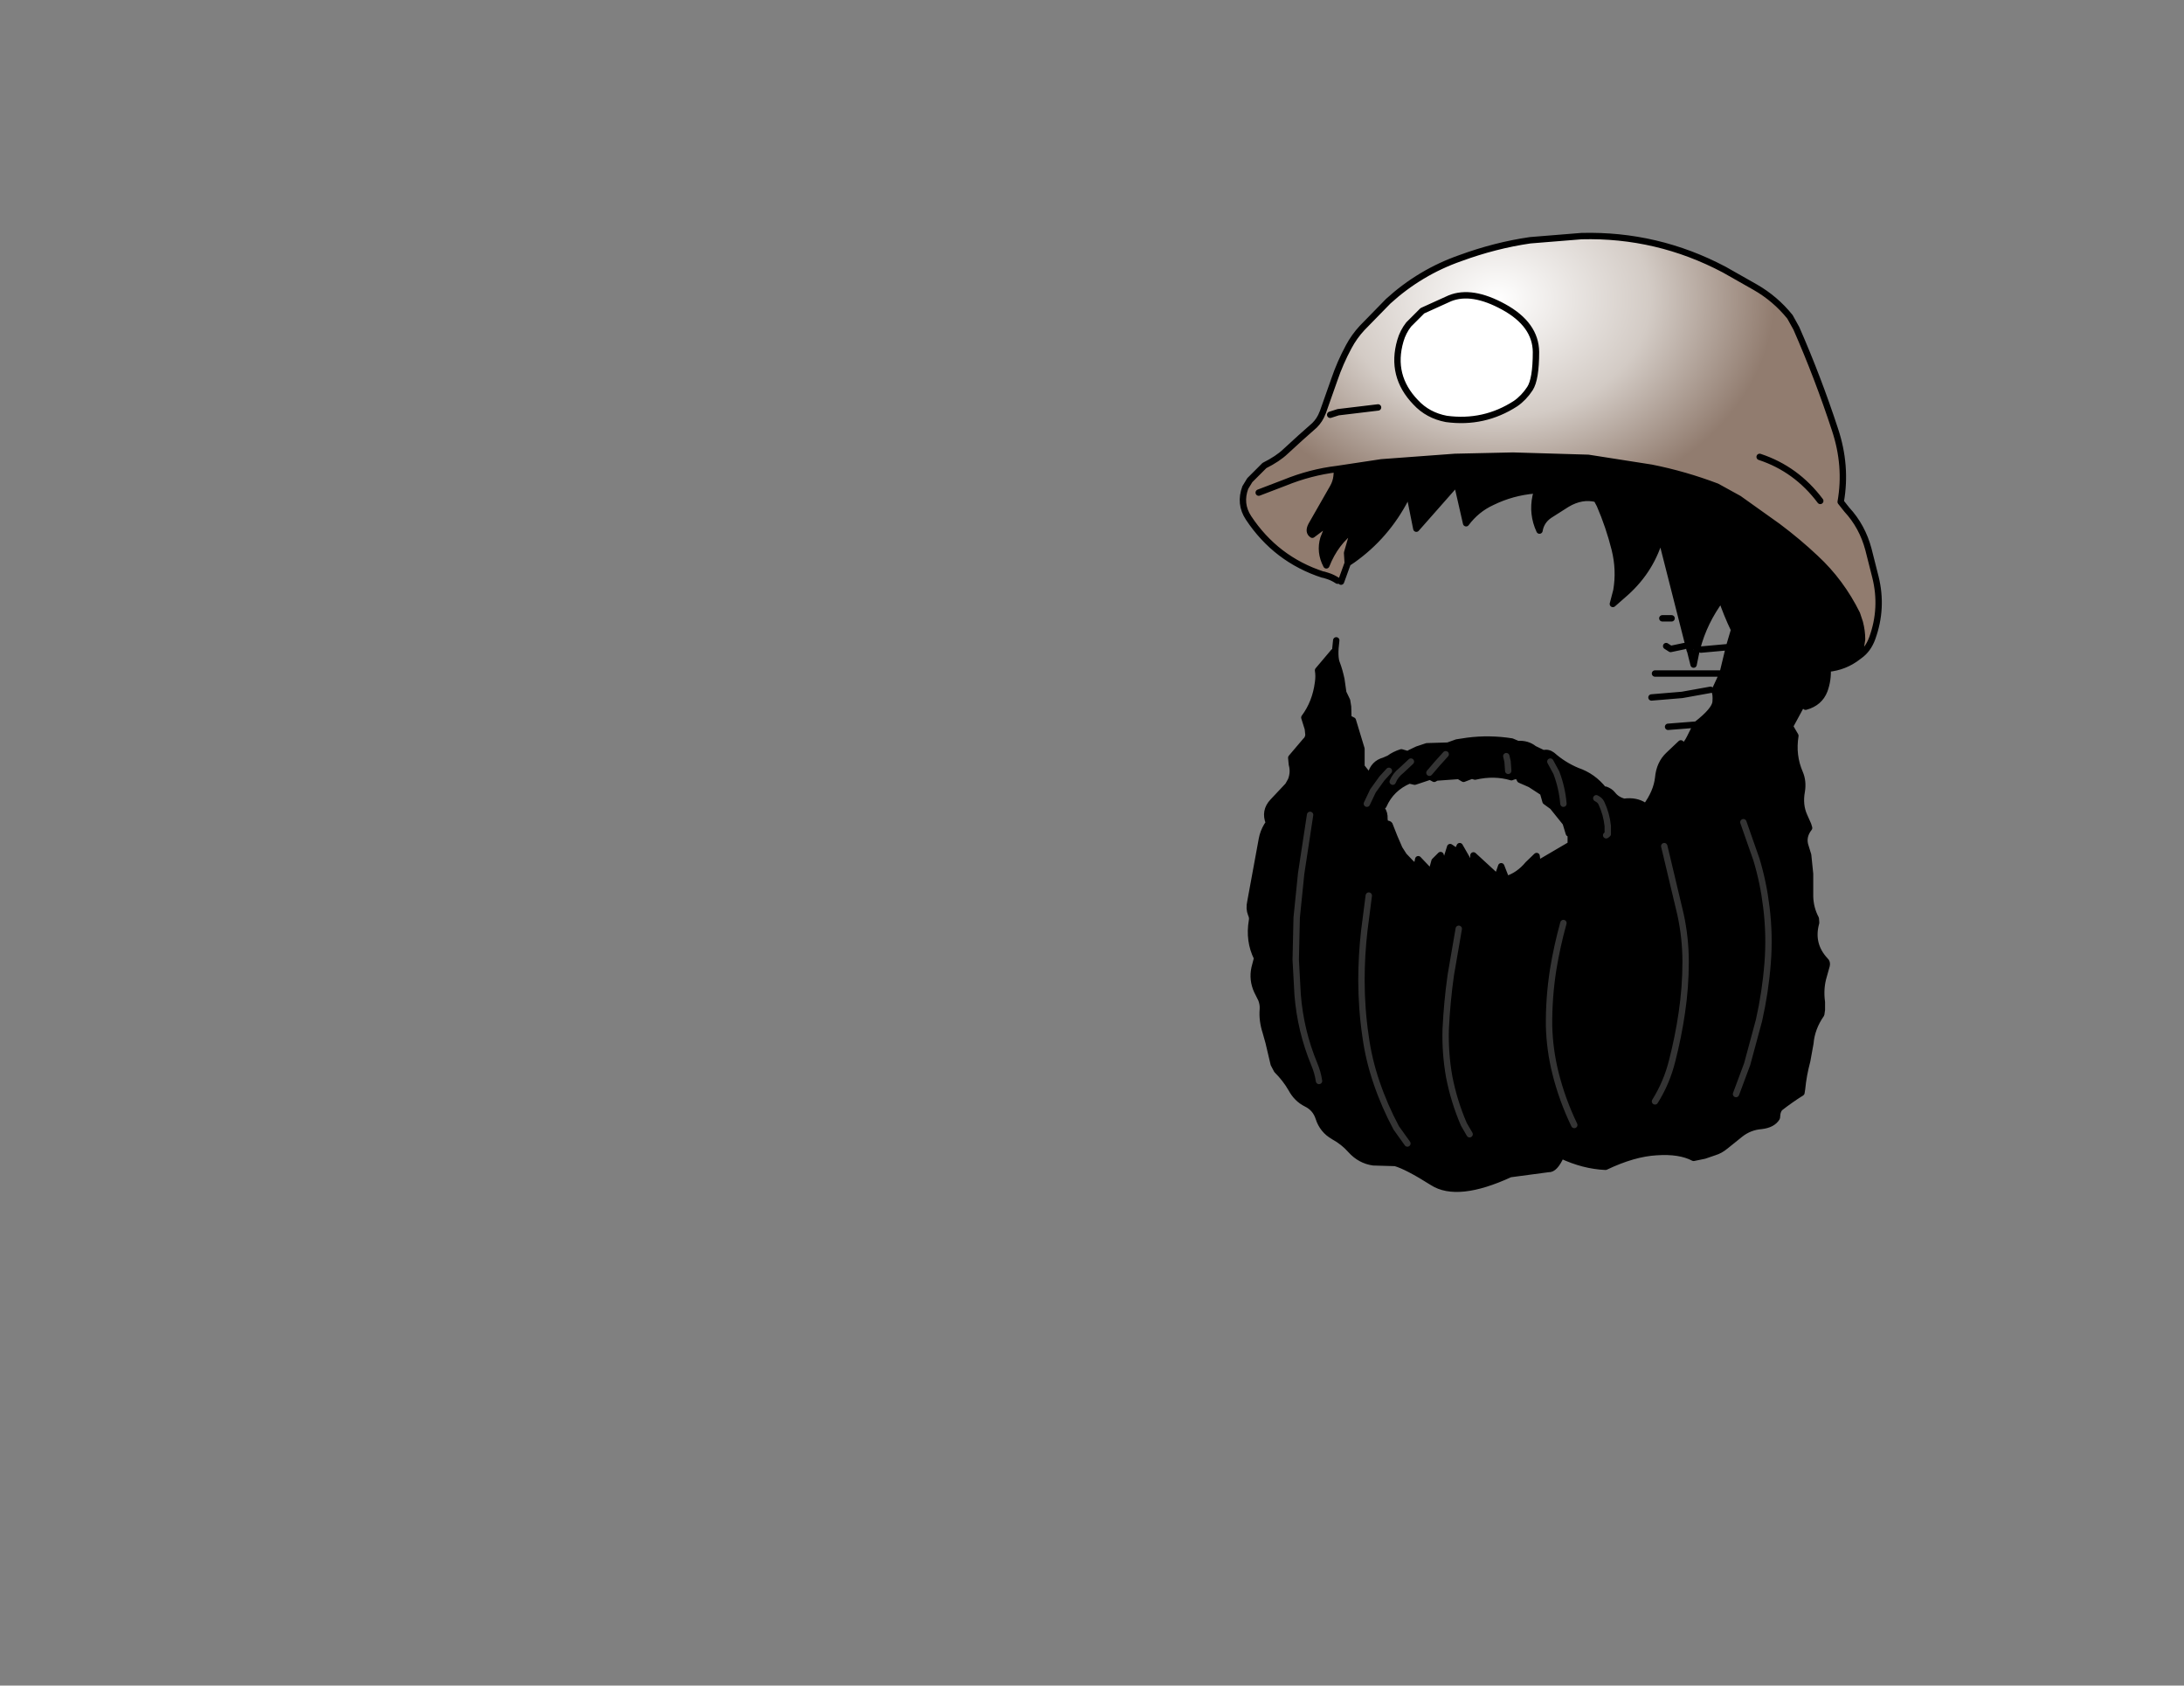 <svg xmlns:xlink="http://www.w3.org/1999/xlink" xmlns="http://www.w3.org/2000/svg" height="264.15px" width="342.25px">
  <rect width="100%" height="100%" fill="#808080" stroke="none"/>
  <g transform="matrix(1.0, 0.0, 0.0, 1.0, 243.25, 83.7)">
    <g data-characterId="1144" height="150.3" transform="matrix(1.0, 0.0, 0.0, 1.0, -49.0, -47.2)" width="100.65" xlink:href="#shape0"><g id="shape0" transform="matrix(1.0, 0.0, 0.0, 1.0, 49.0, 47.2)">
      <path d="M-32.15 2.95 L-31.05 -0.85 Q-34.0 1.3 -35.4 4.9 -36.5 2.8 -35.85 0.65 L-34.8 -2.0 -37.6 0.1 Q-38.3 -0.35 -37.75 -1.4 L-34.35 -7.35 Q-33.9 -8.15 -33.8 -9.05 L-33.7 -10.2 -26.75 -11.25 -15.25 -12.1 -6.15 -12.3 5.65 -11.95 15.55 -10.4 Q20.8 -9.35 25.8 -7.45 L29.25 -5.55 35.35 -1.2 Q38.55 1.2 41.25 3.75 45.25 7.45 47.75 12.5 L48.2 13.85 Q48.55 15.2 48.55 16.5 L48.15 19.05 47.95 19.2 Q45.85 20.85 43.15 21.1 43.25 22.85 42.65 24.5 41.9 26.45 39.7 27.05 L40.0 25.05 37.4 29.85 37.0 29.6 Q34.8 24.05 36.0 18.15 36.25 17.0 36.15 15.85 L35.95 14.7 34.95 17.65 Q33.75 20.4 31.6 22.6 L30.55 23.6 29.35 24.45 Q30.35 23.0 30.3 21.45 30.2 19.15 29.45 17.05 L28.9 15.75 28.85 15.7 28.5 15.0 28.85 15.7 28.9 15.75 29.45 17.05 Q30.2 19.15 30.3 21.45 30.35 23.0 29.35 24.45 L30.55 23.6 31.6 22.6 Q33.75 20.4 34.95 17.65 L35.95 14.7 36.15 15.85 Q36.25 17.0 36.0 18.15 34.8 24.05 37.0 29.6 L37.15 30.2 38.1 31.6 Q37.6 34.7 38.8 37.45 39.35 38.75 39.1 40.3 38.7 42.45 39.5 44.2 L40.1 45.55 40.25 46.05 Q39.15 47.45 39.7 49.0 L40.1 50.3 40.4 53.25 40.4 56.8 Q40.45 58.65 41.3 60.25 L41.35 60.9 Q40.4 64.3 42.8 66.85 43.1 67.1 43.0 67.6 L42.55 69.2 Q41.95 71.15 42.25 73.35 L42.25 74.55 42.15 75.25 Q40.65 77.4 40.45 79.8 L39.95 82.55 Q39.35 84.8 39.15 86.9 L39.05 87.55 Q37.3 88.65 35.7 89.9 35.35 90.25 35.25 90.9 L35.2 91.45 Q34.55 92.55 32.75 92.75 30.9 92.9 29.45 94.05 L27.15 95.9 Q26.3 96.6 25.45 96.85 L23.85 97.4 22.15 97.75 Q19.95 96.6 16.35 96.85 12.75 97.05 8.35 99.15 4.9 99.0 1.4 97.35 0.4 99.6 -0.6 99.5 L-6.6 100.3 Q-14.85 104.1 -18.75 101.6 -22.7 99.1 -24.6 98.55 L-28.05 98.45 Q-30.1 98.15 -31.55 96.55 -32.7 95.25 -34.25 94.4 -36.0 93.4 -36.6 91.5 -37.1 89.95 -38.55 89.25 -40.05 88.5 -40.9 86.9 -41.8 85.35 -43.15 84.0 L-43.65 83.05 -44.45 79.65 -44.9 78.05 Q-45.5 76.2 -45.35 74.45 -45.3 73.65 -45.6 72.9 L-46.25 71.6 Q-47.05 69.85 -46.65 68.0 L-46.25 66.45 Q-47.6 63.75 -47.05 60.55 -46.95 60.1 -47.2 59.55 -47.55 58.7 -47.3 57.6 L-45.5 47.8 Q-45.3 46.7 -44.7 45.7 L-44.4 45.25 Q-45.15 43.4 -43.8 41.95 L-41.4 39.4 -40.95 38.6 Q-40.45 37.35 -40.8 36.1 L-40.9 35.05 -38.65 32.4 Q-38.25 32.05 -38.2 31.45 L-38.3 30.5 -38.85 28.75 Q-37.1 26.4 -36.7 23.25 -36.55 22.25 -36.7 21.35 L-34.25 18.45 -33.85 16.65 Q-34.2 19.25 -33.75 20.3 -33.35 21.35 -33.05 22.75 L-32.75 24.85 -32.15 26.1 -32.0 27.05 -31.95 28.85 -31.25 29.2 -29.9 33.65 -29.9 36.45 -28.7 37.95 -28.45 37.7 Q-28.0 35.95 -26.35 35.5 L-25.55 35.15 Q-24.75 34.55 -23.65 34.2 L-22.6 34.5 -22.3 34.3 -21.15 33.75 -19.65 33.25 -16.35 33.15 -14.95 32.65 -13.3 32.4 Q-9.85 31.95 -6.35 32.5 L-5.4 32.9 Q-3.9 32.8 -2.85 33.65 L-1.4 34.35 Q-0.65 34.15 0.0 34.65 1.75 36.2 3.9 37.1 6.4 37.95 8.05 40.05 L8.35 40.05 Q9.05 40.3 9.45 40.8 10.1 41.65 11.25 41.95 13.1 41.7 14.4 42.55 L14.65 42.75 Q16.35 40.45 16.6 38.2 16.8 35.95 18.25 34.6 L20.15 32.8 20.15 33.7 Q21.05 33.0 21.55 31.95 L22.6 29.85 Q25.5 27.6 25.6 26.3 25.7 25.0 25.4 24.55 L25.45 24.55 26.7 21.85 27.7 17.7 28.5 15.0 Q27.35 12.6 26.5 10.1 23.8 13.7 22.7 17.9 L22.65 18.0 21.6 18.25 21.55 18.2 17.0 0.3 Q15.6 5.5 11.55 9.15 L9.5 10.95 10.05 8.85 Q10.6 5.65 9.8 2.4 8.9 -1.2 7.45 -4.55 L6.95 -5.5 Q4.65 -6.1 2.3 -4.7 L-0.45 -2.95 Q-1.75 -2.05 -2.0 -0.55 -3.2 -3.15 -2.6 -5.95 L-2.3 -6.9 -2.75 -6.85 Q-6.3 -6.55 -9.45 -5.0 -11.85 -3.9 -13.5 -1.7 L-14.95 -8.05 -21.3 -0.85 -22.45 -6.6 -22.95 -5.6 Q-26.0 0.3 -31.3 4.05 L-32.15 2.95 M29.05 13.2 L28.5 15.0 29.05 13.2 M43.15 21.1 L41.15 20.85 43.15 21.1 M1.75 42.25 Q1.55 39.8 0.65 37.4 L-0.3 35.65 0.65 37.4 Q1.55 39.8 1.75 42.25 M6.9 41.4 Q7.5 41.7 7.7 42.15 8.5 43.85 8.7 45.75 L8.7 47.0 8.45 47.2 8.7 47.0 8.7 45.75 Q8.5 43.85 7.7 42.15 7.5 41.7 6.9 41.4 M2.9 47.15 L2.6 46.9 2.1 45.25 0.05 42.7 -1.05 41.9 -1.45 40.5 -3.45 39.2 -5.05 38.5 -5.15 38.3 Q-5.35 37.65 -6.4 38.1 -9.1 37.3 -12.1 38.0 L-12.6 37.85 -13.9 38.35 -14.65 37.9 -18.15 38.15 -18.5 38.35 -19.15 38.0 -21.55 38.8 -22.4 38.6 Q-25.25 39.8 -26.45 42.55 L-26.85 42.85 -26.7 43.1 Q-26.25 43.75 -26.3 44.6 -26.3 45.25 -25.85 45.4 -25.6 45.4 -25.5 45.55 L-24.75 47.45 -23.95 49.3 -23.25 50.4 -22.2 51.5 -21.3 52.35 -21.0 50.95 -19.1 52.95 Q-18.85 53.05 -18.85 52.7 L-18.45 51.25 -17.5 50.3 -16.95 52.1 -16.0 49.05 -14.9 49.8 -14.5 48.9 -12.35 52.65 -12.35 50.35 -8.6 53.8 -8.0 52.05 -7.2 54.1 Q-5.25 53.5 -3.8 51.75 L-2.45 50.45 -2.3 51.7 2.9 48.65 2.9 47.15 M11.95 45.1 L11.5 46.6 12.5 45.45 14.65 42.75 12.5 45.45 11.5 46.6 11.95 45.1 12.1 44.6 11.65 44.85 11.95 45.1 M8.45 47.2 L7.6 47.85 Q5.8 49.25 3.8 50.2 L3.6 50.3 1.75 50.95 2.9 48.65 1.75 50.95 3.6 50.3 3.8 50.2 Q5.8 49.25 7.6 47.85 L8.45 47.2 M8.7 47.0 L11.65 44.85 8.7 47.0 M1.75 60.95 Q0.75 64.55 0.15 68.2 -0.55 72.65 -0.5 77.1 -0.4 80.85 0.5 84.45 1.55 88.65 3.45 92.6 1.55 88.65 0.5 84.45 -0.4 80.85 -0.5 77.1 -0.55 72.65 0.15 68.2 0.75 64.55 1.75 60.95 M17.55 48.9 L17.9 50.35 20.1 59.6 Q20.9 63.3 20.9 67.0 20.9 71.05 20.3 75.05 19.75 78.8 18.8 82.5 17.95 85.95 16.1 88.9 17.95 85.95 18.8 82.5 19.75 78.8 20.3 75.05 20.9 71.05 20.9 67.0 20.9 63.3 20.1 59.6 L17.9 50.35 17.55 48.9 M29.95 45.15 L32.0 51.0 Q33.1 54.65 33.55 58.45 34.1 62.85 33.75 67.25 33.4 71.75 32.4 76.2 L30.55 83.05 28.8 87.75 30.55 83.05 32.4 76.2 Q33.4 71.75 33.75 67.25 34.1 62.85 33.55 58.45 33.1 54.65 32.0 51.0 L29.95 45.15 M-22.15 35.65 L-23.65 37.05 Q-24.6 37.8 -25.0 38.8 -24.6 37.8 -23.65 37.05 L-22.15 35.65 M-28.1 40.25 L-28.4 38.3 -28.7 37.95 -28.4 38.3 -28.1 40.25 -26.7 38.3 -25.6 37.1 -26.7 38.3 -28.1 40.25 -29.05 42.25 -28.1 40.25 -26.9 42.8 -26.85 42.85 -26.9 42.8 -28.1 40.25 M-37.95 44.0 L-39.35 53.2 -40.05 60.1 -40.2 66.7 -39.9 72.2 Q-39.45 77.85 -37.3 83.05 -36.75 84.35 -36.55 85.7 -36.75 84.35 -37.3 83.05 -39.45 77.85 -39.9 72.2 L-40.2 66.7 -40.05 60.1 -39.35 53.2 -37.95 44.0 M-28.75 56.65 L-29.45 62.1 Q-29.9 66.0 -29.9 69.9 -29.9 74.35 -29.25 78.75 -28.75 82.4 -27.55 85.9 -26.3 89.6 -24.45 93.05 L-22.7 95.5 -24.45 93.05 Q-26.3 89.6 -27.55 85.9 -28.75 82.4 -29.25 78.75 -29.9 74.35 -29.9 69.9 -29.9 66.0 -29.45 62.1 L-28.75 56.65 M-14.65 61.85 L-15.9 69.1 Q-16.5 73.35 -16.7 77.65 -16.8 81.4 -16.15 85.05 -15.4 88.9 -13.85 92.5 L-12.95 94.05 -13.85 92.5 Q-15.4 88.9 -16.15 85.05 -16.8 81.4 -16.7 77.65 -16.5 73.35 -15.9 69.1 L-14.65 61.85 M-16.7 34.5 L-18.05 36.0 -19.25 37.4 -18.05 36.0 -16.7 34.5 M-7.2 34.8 L-7.0 35.65 -6.9 37.1 -7.0 35.65 -7.2 34.8" fill="#000000" fill-rule="evenodd" stroke="none"/>
      <path d="M-7.6 -35.6 Q-2.6 -32.85 -2.55 -28.55 -2.55 -24.25 -3.5 -22.8 -4.45 -21.35 -5.75 -20.45 -10.7 -17.25 -16.6 -18.05 -19.5 -18.6 -21.4 -20.65 -25.4 -24.8 -23.8 -30.3 -23.4 -31.7 -22.5 -32.85 L-20.35 -35.0 -16.05 -36.95 Q-12.6 -38.35 -7.6 -35.6" fill="#ffffff" fill-rule="evenodd" stroke="none"/>
      <path d="M-33.65 7.3 Q-34.4 6.8 -35.2 6.55 L-35.85 6.35 -35.95 6.35 Q-43.3 3.95 -47.6 -2.55 -49.05 -4.75 -48.1 -7.3 L-47.4 -8.45 -45.1 -10.75 Q-43.0 -11.8 -41.8 -12.95 L-39.45 -15.1 -37.25 -17.05 Q-36.4 -17.9 -36.0 -19.0 L-35.95 -19.1 -34.15 -24.2 Q-33.25 -26.85 -31.9 -29.35 -31.05 -30.95 -29.8 -32.3 L-25.7 -36.5 Q-20.7 -41.05 -14.4 -43.25 -8.95 -45.25 -3.45 -46.05 L4.6 -46.7 Q16.45 -47.0 26.95 -41.45 L31.8 -38.7 Q34.95 -36.9 37.25 -34.05 L38.25 -32.25 Q41.65 -24.5 44.3 -16.4 46.2 -10.7 45.2 -5.05 L46.15 -3.85 Q48.6 -1.2 49.55 2.4 L50.65 6.75 Q51.85 11.6 50.15 16.3 49.5 18.1 48.15 19.05 L48.55 16.5 Q48.55 15.2 48.2 13.85 L47.75 12.5 Q45.25 7.45 41.25 3.75 38.55 1.2 35.35 -1.2 L29.25 -5.55 25.8 -7.45 Q20.8 -9.35 15.55 -10.4 L5.65 -11.95 -6.15 -12.3 -15.25 -12.1 -26.75 -11.25 -33.7 -10.2 -33.8 -9.05 Q-33.9 -8.15 -34.35 -7.35 L-37.75 -1.4 Q-38.3 -0.35 -37.6 0.1 L-34.8 -2.0 -35.85 0.65 Q-36.5 2.8 -35.4 4.9 -34.0 1.3 -31.05 -0.85 L-32.15 2.95 -32.05 4.55 -33.1 7.45 -33.65 7.3 M-46.0 -6.5 L-41.95 -8.05 Q-37.9 -9.7 -33.7 -10.2 -37.9 -9.7 -41.95 -8.05 L-46.0 -6.5 M32.5 -12.1 Q38.25 -10.2 42.0 -5.2 38.25 -10.2 32.5 -12.1 M-7.6 -35.6 Q-12.6 -38.35 -16.05 -36.95 L-20.35 -35.0 -22.5 -32.85 Q-23.4 -31.7 -23.8 -30.3 -25.4 -24.8 -21.4 -20.65 -19.5 -18.6 -16.6 -18.05 -10.7 -17.25 -5.75 -20.45 -4.45 -21.35 -3.5 -22.8 -2.55 -24.25 -2.55 -28.55 -2.6 -32.85 -7.6 -35.6 M-34.8 -18.7 L-33.55 -19.1 -27.3 -19.85 -33.55 -19.1 -34.8 -18.7" fill="url(#gradient0)" fill-rule="evenodd" stroke="none"/>
      <path d="M48.15 19.05 Q49.5 18.1 50.15 16.3 51.85 11.6 50.65 6.75 L49.55 2.4 Q48.6 -1.2 46.15 -3.85 L45.2 -5.05 Q46.2 -10.7 44.3 -16.4 41.65 -24.5 38.25 -32.25 L37.25 -34.05 Q34.95 -36.9 31.8 -38.7 L26.95 -41.45 Q16.45 -47.0 4.6 -46.7 L-3.45 -46.05 Q-8.95 -45.25 -14.4 -43.25 -20.7 -41.05 -25.7 -36.5 L-29.8 -32.3 Q-31.05 -30.95 -31.9 -29.35 -33.25 -26.85 -34.15 -24.2 L-35.95 -19.1 -36.0 -19.0 Q-36.4 -17.9 -37.25 -17.05 L-39.45 -15.1 -41.8 -12.95 Q-43.0 -11.8 -45.1 -10.75 L-47.4 -8.45 -48.1 -7.3 Q-49.05 -4.75 -47.6 -2.55 -43.3 3.95 -35.95 6.35 L-35.85 6.35 -35.2 6.55 Q-34.4 6.8 -33.65 7.3 M-33.1 7.45 L-32.05 4.55 -32.15 2.95 -31.05 -0.85 Q-34.0 1.3 -35.4 4.9 -36.5 2.8 -35.85 0.65 L-34.8 -2.0 -37.6 0.1 Q-38.3 -0.35 -37.75 -1.4 L-34.35 -7.35 Q-33.9 -8.15 -33.8 -9.05 L-33.7 -10.2 Q-37.9 -9.7 -41.95 -8.05 L-46.0 -6.5 M-31.3 4.05 Q-26.0 0.3 -22.95 -5.6 L-22.45 -6.6 -21.3 -0.85 -14.95 -8.05 -13.5 -1.7 Q-11.85 -3.9 -9.45 -5.0 -6.3 -6.55 -2.75 -6.85 L-2.3 -6.9 -2.6 -5.95 Q-3.2 -3.15 -2.0 -0.55 -1.75 -2.05 -0.45 -2.95 L2.3 -4.7 Q4.65 -6.1 6.95 -5.5 L7.45 -4.55 Q8.9 -1.2 9.8 2.4 10.6 5.65 10.05 8.85 L9.5 10.95 11.55 9.15 Q15.6 5.5 17.0 0.3 L21.55 18.2 21.6 18.25 22.15 20.45 22.65 18.0 22.7 17.9 Q23.8 13.7 26.5 10.1 27.35 12.6 28.5 15.0 L29.05 13.2 M-33.7 -10.2 L-26.75 -11.25 -15.25 -12.1 -6.15 -12.3 5.65 -11.95 15.55 -10.4 Q20.8 -9.35 25.8 -7.45 L29.25 -5.55 35.35 -1.2 Q38.55 1.2 41.25 3.75 45.25 7.45 47.75 12.5 L48.2 13.85 Q48.55 15.2 48.55 16.5 L48.15 19.05 47.95 19.2 Q45.85 20.85 43.15 21.1 43.25 22.85 42.65 24.5 41.9 26.45 39.7 27.05 L40.0 25.05 37.4 29.85 37.25 30.15 38.1 31.6 Q37.6 34.7 38.8 37.45 39.35 38.75 39.1 40.3 38.7 42.45 39.5 44.2 L40.1 45.55 40.25 46.05 Q39.15 47.45 39.7 49.0 L40.1 50.3 40.4 53.25 40.4 56.8 Q40.45 58.65 41.3 60.25 L41.35 60.9 Q40.4 64.3 42.8 66.85 43.1 67.1 43.0 67.6 L42.55 69.2 Q41.95 71.15 42.25 73.35 L42.25 74.55 42.15 75.25 Q40.65 77.4 40.45 79.8 L39.95 82.55 Q39.35 84.8 39.15 86.9 L39.05 87.55 Q37.3 88.65 35.7 89.9 35.35 90.25 35.25 90.9 L35.2 91.45 Q34.55 92.55 32.75 92.75 30.9 92.9 29.45 94.05 L27.15 95.9 Q26.3 96.6 25.45 96.85 L23.85 97.4 22.15 97.75 Q19.95 96.6 16.35 96.85 12.75 97.05 8.35 99.15 4.9 99.0 1.4 97.35 0.4 99.6 -0.6 99.5 L-6.6 100.3 Q-14.85 104.1 -18.75 101.6 -22.7 99.1 -24.6 98.55 L-28.05 98.45 Q-30.1 98.15 -31.55 96.55 -32.7 95.25 -34.25 94.4 -36.0 93.4 -36.6 91.5 -37.1 89.95 -38.55 89.25 -40.05 88.5 -40.9 86.9 -41.8 85.35 -43.15 84.0 L-43.65 83.05 -44.45 79.65 -44.9 78.05 Q-45.5 76.2 -45.35 74.45 -45.3 73.65 -45.6 72.9 L-46.25 71.6 Q-47.05 69.85 -46.65 68.0 L-46.25 66.45 Q-47.6 63.75 -47.05 60.55 -46.95 60.1 -47.2 59.55 -47.55 58.7 -47.3 57.6 L-45.5 47.8 Q-45.3 46.7 -44.7 45.7 L-44.4 45.25 Q-45.15 43.4 -43.8 41.95 L-41.4 39.4 -40.95 38.6 Q-40.45 37.35 -40.8 36.1 L-40.9 35.05 -38.65 32.4 Q-38.25 32.05 -38.2 31.45 L-38.3 30.5 -38.85 28.75 Q-37.1 26.4 -36.7 23.25 -36.55 22.25 -36.7 21.35 L-34.25 18.45 M-33.85 16.65 Q-34.2 19.25 -33.75 20.3 -33.35 21.35 -33.05 22.75 L-32.75 24.85 -32.15 26.1 -32.0 27.05 -31.95 28.85 -31.25 29.2 -29.9 33.65 -29.9 36.45 -28.7 37.95 -28.4 38.3 -28.1 40.25 -26.9 42.8 -26.85 42.85 -26.7 43.1 Q-26.25 43.75 -26.3 44.6 -26.3 45.25 -25.85 45.4 -25.6 45.4 -25.5 45.55 L-24.75 47.45 -23.95 49.3 -23.25 50.4 -22.2 51.5 -21.3 52.35 -21.0 50.95 -19.1 52.95 Q-18.85 53.05 -18.85 52.7 L-18.45 51.25 -17.5 50.3 -16.95 52.1 -16.0 49.05 -14.9 49.8 -14.5 48.9 -12.35 52.65 -12.35 50.35 -8.6 53.8 -8.0 52.05 -7.2 54.1 Q-5.25 53.5 -3.8 51.75 L-2.45 50.45 -2.3 51.7 2.9 48.65 2.9 47.15 M-28.45 37.7 Q-28.0 35.95 -26.35 35.5 L-25.55 35.15 Q-24.75 34.55 -23.65 34.2 L-22.6 34.5 -22.3 34.3 -21.15 33.75 -19.65 33.25 -16.35 33.15 -14.95 32.65 -13.3 32.4 Q-9.85 31.95 -6.35 32.5 L-5.4 32.9 Q-3.9 32.8 -2.85 33.65 L-1.4 34.35 Q-0.65 34.15 0.0 34.65 1.75 36.2 3.9 37.1 6.4 37.95 8.05 40.05 L8.35 40.05 Q9.05 40.3 9.45 40.8 10.1 41.65 11.25 41.95 13.1 41.7 14.4 42.55 M14.65 42.75 Q16.35 40.45 16.6 38.2 16.8 35.95 18.25 34.6 L20.15 32.8 20.15 33.7 Q21.05 33.0 21.55 31.95 L22.6 29.85 18.15 30.2 M42.0 -5.2 Q38.25 -10.2 32.5 -12.1 M41.15 20.85 L43.15 21.1 M28.5 15.0 L27.7 17.7 26.7 21.85 25.45 24.55 25.4 24.55 Q25.7 25.0 25.6 26.3 25.5 27.6 22.6 29.85 M28.5 15.0 L28.85 15.7 28.9 15.75 29.45 17.05 Q30.2 19.15 30.3 21.45 30.35 23.0 29.35 24.45 L30.55 23.6 31.6 22.6 Q33.75 20.4 34.95 17.65 L35.95 14.7 36.15 15.85 Q36.25 17.0 36.0 18.15 34.8 24.05 37.0 29.6 L37.25 30.15 37.15 30.2 37.0 29.6 M27.7 17.7 L23.3 18.1 M18.7 13.2 L17.25 13.2 M20.7 17.55 L18.55 18.0 17.85 17.55 M2.6 46.9 L2.1 45.25 0.05 42.7 -1.05 41.9 -1.45 40.5 -3.45 39.2 -5.05 38.5 -5.15 38.3 Q-5.35 37.65 -6.4 38.1 -9.1 37.3 -12.1 38.0 L-12.6 37.85 -13.9 38.35 -14.65 37.9 -18.15 38.15 -18.5 38.35 -19.15 38.0 -21.55 38.8 -22.4 38.6 Q-25.25 39.8 -26.45 42.55 M2.9 48.65 L1.75 50.95 3.6 50.3 3.8 50.2 Q5.8 49.25 7.6 47.85 L8.45 47.2 M14.65 42.75 L12.5 45.45 11.5 46.6 11.95 45.1 12.1 44.6 11.65 44.85 8.7 47.0 M24.8 24.4 L20.35 25.2 15.55 25.6 M26.7 21.85 L16.1 21.85 M-7.6 -35.6 Q-2.6 -32.85 -2.55 -28.55 -2.55 -24.25 -3.5 -22.8 -4.45 -21.35 -5.75 -20.45 -10.7 -17.25 -16.6 -18.05 -19.5 -18.6 -21.4 -20.65 -25.4 -24.8 -23.8 -30.3 -23.4 -31.7 -22.5 -32.85 L-20.35 -35.0 -16.05 -36.95 Q-12.6 -38.35 -7.6 -35.6 M-27.3 -19.85 L-33.55 -19.1 -34.8 -18.7 M-32.05 4.55 L-31.3 4.05" fill="none" stroke="#000000" stroke-linecap="round" stroke-linejoin="round" stroke-width="1.0"/>
      <path d="M8.45 47.2 L8.7 47.0 8.7 45.75 Q8.5 43.85 7.7 42.15 7.5 41.7 6.9 41.4 M-0.3 35.65 L0.65 37.4 Q1.55 39.8 1.75 42.25 M28.8 87.75 L30.55 83.05 32.4 76.2 Q33.4 71.75 33.75 67.25 34.1 62.85 33.55 58.45 33.1 54.65 32.0 51.0 L29.95 45.15 M16.1 88.9 Q17.95 85.95 18.8 82.5 19.75 78.8 20.3 75.05 20.9 71.05 20.9 67.0 20.9 63.3 20.1 59.6 L17.9 50.35 17.55 48.9 M3.45 92.6 Q1.55 88.65 0.5 84.45 -0.4 80.85 -0.5 77.1 -0.55 72.65 0.15 68.2 0.75 64.55 1.75 60.95 M-25.0 38.8 Q-24.6 37.8 -23.65 37.05 L-22.15 35.65 M-28.1 40.25 L-26.7 38.3 -25.6 37.1 M-28.1 40.25 L-29.05 42.25 M-6.9 37.1 L-7.0 35.65 -7.2 34.8 M-19.25 37.4 L-18.05 36.0 -16.7 34.5 M-12.95 94.05 L-13.85 92.5 Q-15.4 88.9 -16.15 85.05 -16.8 81.4 -16.7 77.65 -16.5 73.35 -15.9 69.1 L-14.65 61.85 M-22.7 95.5 L-24.45 93.05 Q-26.3 89.6 -27.55 85.9 -28.75 82.4 -29.25 78.75 -29.9 74.35 -29.9 69.9 -29.9 66.0 -29.45 62.1 L-28.75 56.65 M-36.55 85.7 Q-36.75 84.35 -37.3 83.05 -39.45 77.85 -39.9 72.2 L-40.2 66.7 -40.05 60.1 -39.35 53.2 -37.95 44.0" fill="none" stroke="#333333" stroke-linecap="round" stroke-linejoin="round" stroke-width="1.0"/>
    </g>
    </g>
  </g>
  <defs>
    <radialGradient cx="0" cy="0" gradientTransform="matrix(0.053, 0.0, 0.0, 0.041, -8.65, -36.85)" gradientUnits="userSpaceOnUse" id="gradient0" r="819.2" spreadMethod="pad">
      <stop offset="0.0" stop-color="#ffffff"/>
      <stop offset="0.553" stop-color="#d3cbc5"/>
      <stop offset="1.0" stop-color="#917c6f"/>
    </radialGradient>
  </defs>
</svg>